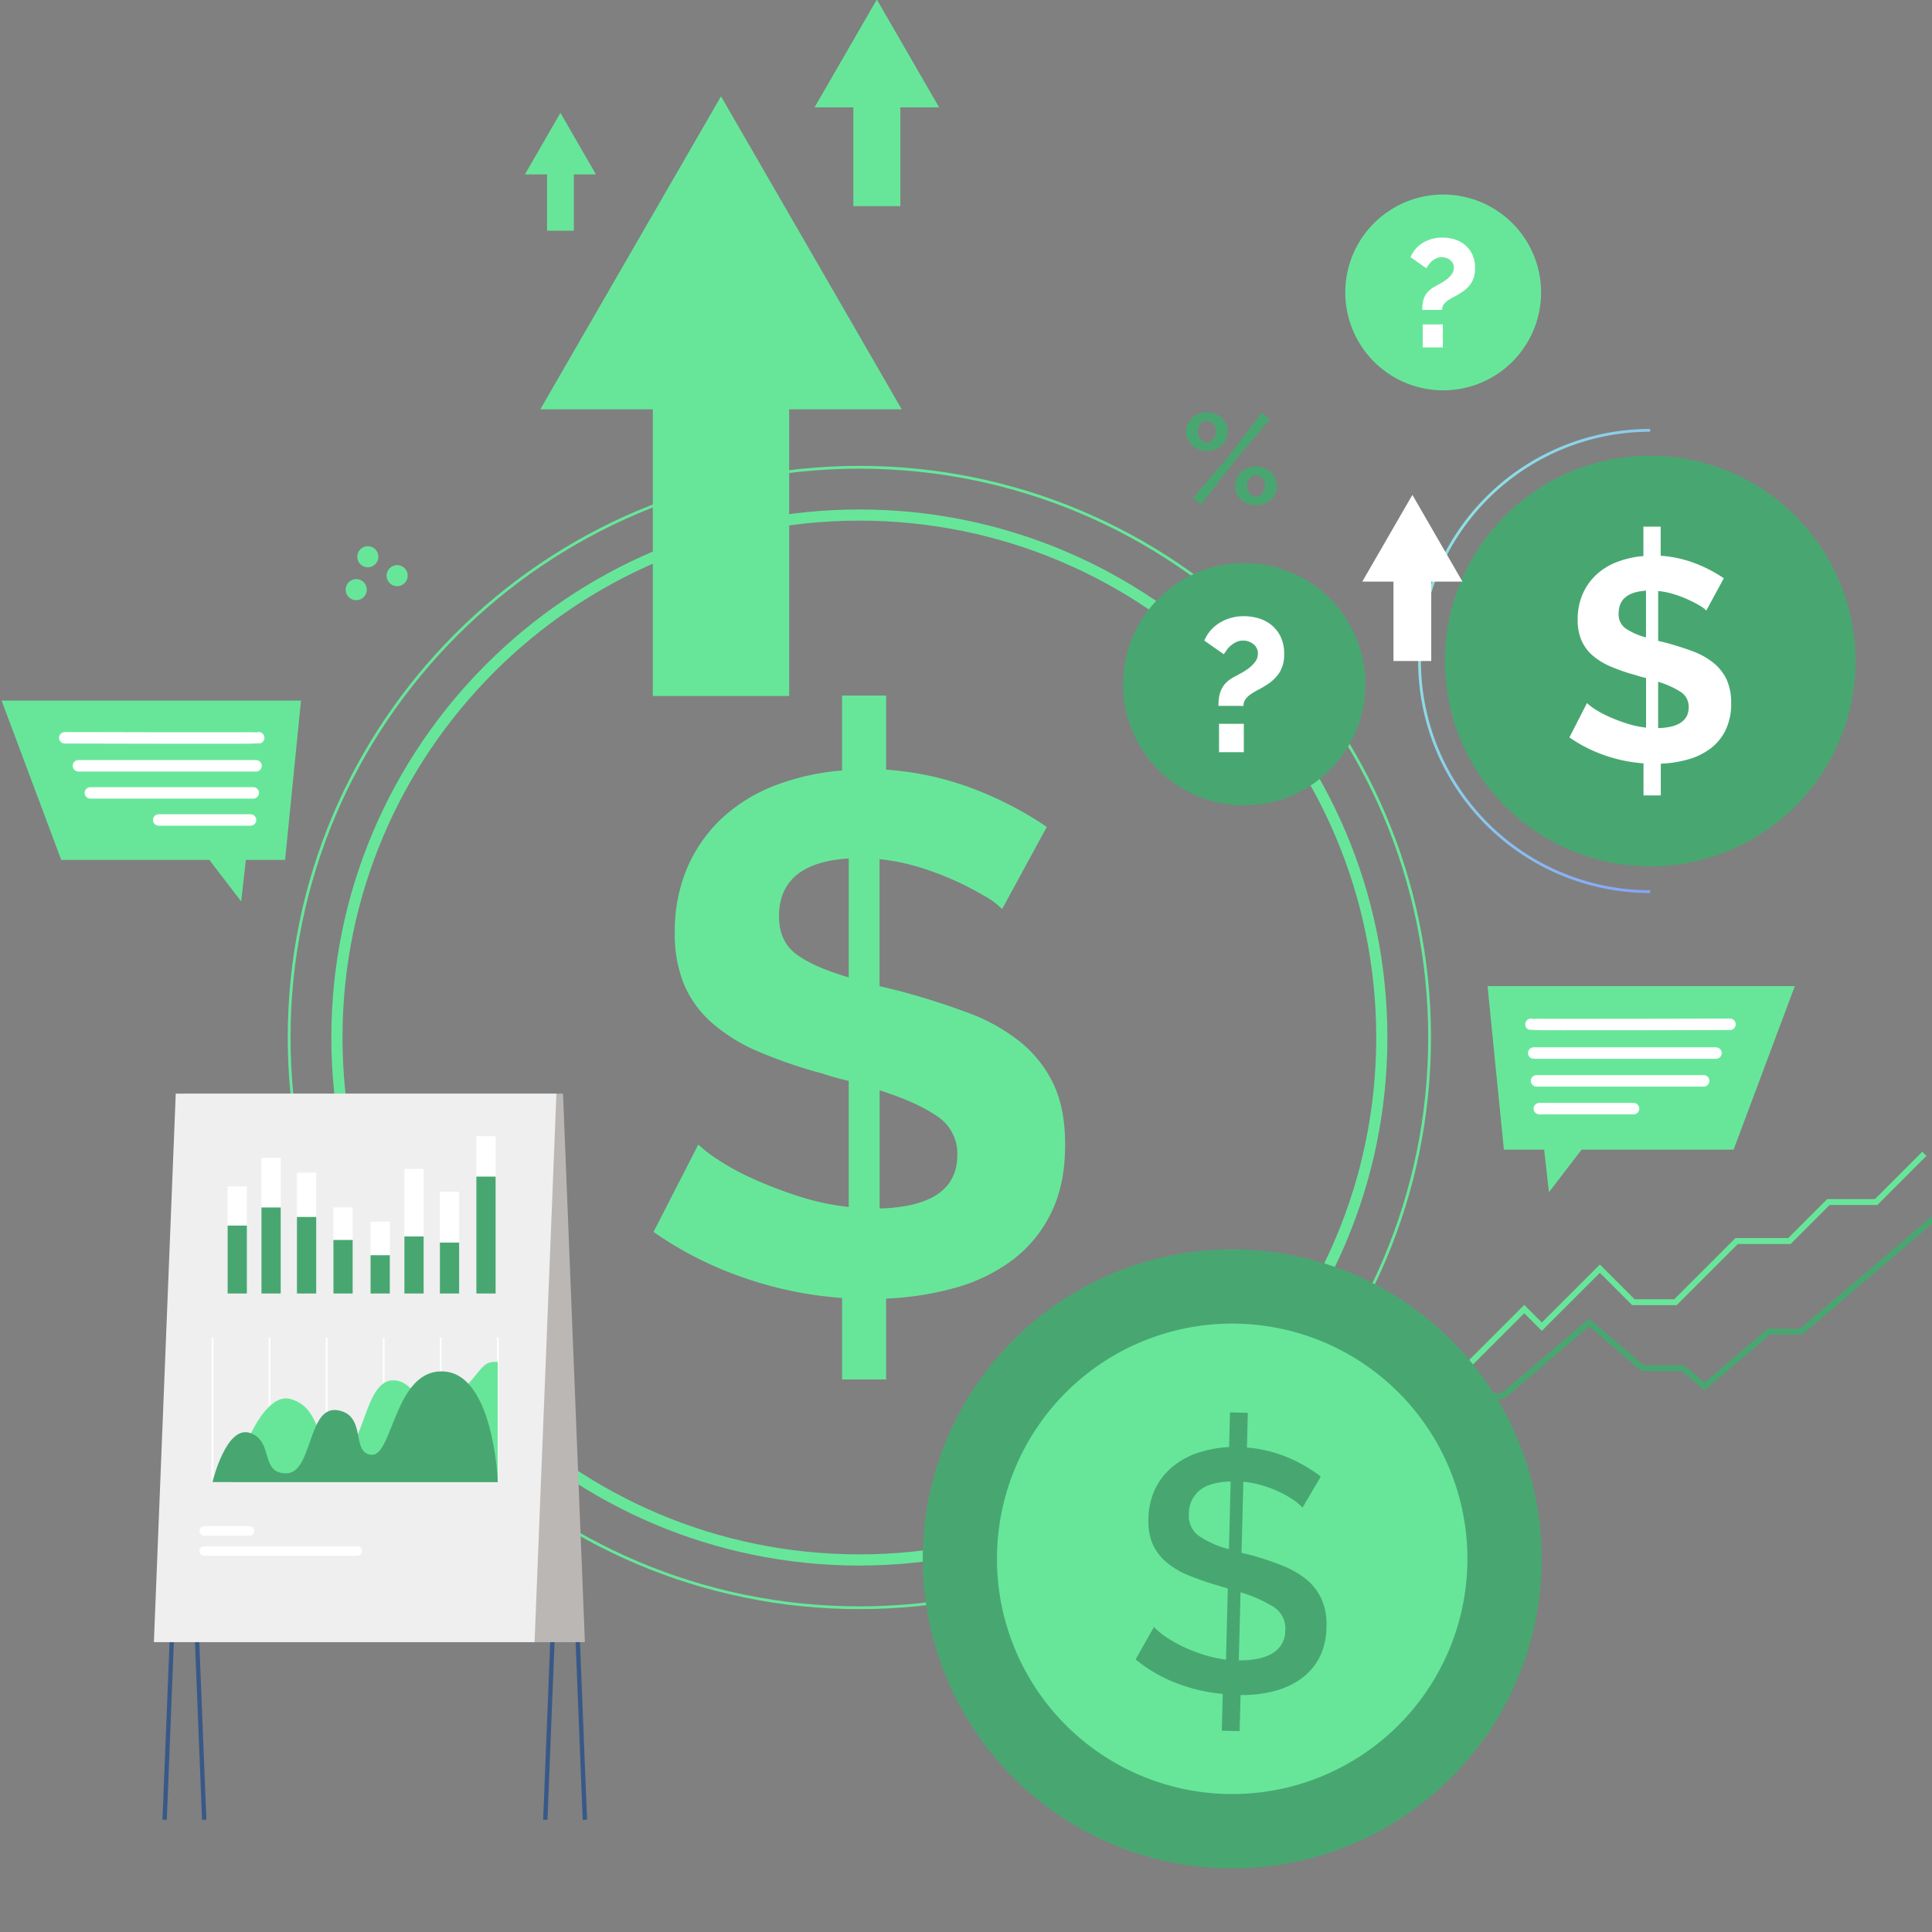 <svg xmlns="http://www.w3.org/2000/svg" xmlns:xlink="http://www.w3.org/1999/xlink" width="505" height="505" viewBox="0 0 505 505">
  <rect x="0" y="0" width="505" height="505" fill="#808080" stroke="none"/>
  <defs>
    <linearGradient id="linear-gradient" x1="0.29" y1="0.126" x2="1.2" y2="0.944" gradientUnits="objectBoundingBox">
      <stop offset="0" stop-color="#8ee0e4"/>
      <stop offset="1" stop-color="#879cfb"/>
    </linearGradient>
    <clipPath id="clip-timeline_illustration_svg">
      <rect width="505" height="505"/>
    </clipPath>
  </defs>
  <g id="timeline_illustration_svg" clip-path="url(#clip-timeline_illustration_svg)">
    <rect width="505" height="505" fill="none"/>
    <g id="Group_6253" data-name="Group 6253" transform="translate(-339 -5592)">
      <g id="Group_6090" data-name="Group 6090" transform="translate(339.418 5775.129)">
        <path id="Union_9" data-name="Union 9" d="M54.3,41.636H15.586L0,0H78.262L74.1,41.636H63.848L62.623,52.493Z" transform="translate(0 0)" fill="#67e69a"/>
        <path id="Path_3845" data-name="Path 3845" d="M500.629,201.41c-.426.139-50.689,0-50.689,0" transform="translate(-433.425 -191.689)" fill="none" stroke="#fff" stroke-linecap="round" stroke-miterlimit="10" stroke-width="3"/>
        <line id="Line_69" data-name="Line 69" x1="46.418" transform="translate(20.082 17.041)" fill="none" stroke="#fff" stroke-linecap="round" stroke-miterlimit="10" stroke-width="3"/>
        <line id="Line_70" data-name="Line 70" x1="42.571" transform="translate(23.209 24.123)" fill="none" stroke="#fff" stroke-linecap="round" stroke-miterlimit="10" stroke-width="3"/>
        <line id="Line_71" data-name="Line 71" x1="23.998" transform="translate(41.07 31.204)" fill="none" stroke="#fff" stroke-linecap="round" stroke-miterlimit="10" stroke-width="3"/>
      </g>
      <path id="Path_3880" data-name="Path 3880" d="M311.542,611.671c-76.106,0-138.022-61.916-138.022-138.022S235.436,335.63,311.542,335.63s138.014,61.916,138.014,138.018S387.645,611.671,311.542,611.671Zm0-273.125c-74.5,0-135.107,60.607-135.107,135.1s60.607,135.107,135.107,135.107,135.1-60.607,135.1-135.107S386.045,338.545,311.542,338.545Z" transform="translate(252.088 5389.54)" fill="#67e69a"/>
      <path id="Path_3881" data-name="Path 3881" d="M293.15,604.672c-82.392,0-149.42-67.027-149.42-149.416S210.757,305.84,293.15,305.84s149.412,67.016,149.412,149.416S375.534,604.672,293.15,604.672Zm0-298.1c-81.987,0-148.689,66.7-148.689,148.685s66.71,148.689,148.689,148.689,148.685-66.7,148.685-148.689S375.133,306.571,293.15,306.571Z" transform="translate(270.48 5407.932)" fill="#67e69a"/>
      <path id="Path_3882" data-name="Path 3882" d="M484.754,518.573a18.866,18.866,0,0,0-4.316-3.26,80.393,80.393,0,0,0-7.48-3.933,78.136,78.136,0,0,0-9.5-3.642,54.478,54.478,0,0,0-10.74-2.208v33.183l4.794,1.148q9.967,2.678,18.128,5.739a48.948,48.948,0,0,1,13.808,7.652,31.754,31.754,0,0,1,8.727,11.026q3.061,6.431,3.061,15.824,0,10.556-3.738,18.032a34.089,34.089,0,0,1-10.166,12.274,45.216,45.216,0,0,1-14.963,7.193,78.235,78.235,0,0,1-17.932,2.782v21.142h-11.5v-21.3a99.592,99.592,0,0,1-26.181-5.467,94.644,94.644,0,0,1-23.109-11.8l11.7-22.826a37.254,37.254,0,0,0,5.272,4.029,63.867,63.867,0,0,0,9.014,4.89,113.3,113.3,0,0,0,11.7,4.507,65.454,65.454,0,0,0,13.334,2.877V563.475q-1.722-.384-3.443-.865t-3.443-1.052a124.264,124.264,0,0,1-16.976-5.85,44.8,44.8,0,0,1-11.987-7.48,27.975,27.975,0,0,1-7.212-10,34.53,34.53,0,0,1-2.4-13.521,41.932,41.932,0,0,1,3.359-17.167,38.458,38.458,0,0,1,9.2-12.928,42.958,42.958,0,0,1,13.9-8.44,63.087,63.087,0,0,1,17.263-3.826V462.76h11.509v19.375a79.2,79.2,0,0,1,23.3,5.177,93.554,93.554,0,0,1,18.7,9.783Zm-58.308,1.913q0,6.5,4.507,9.875t13.716,6.053V505.339q-18.223,1.152-18.223,15.155Zm46.608,62.341a11.645,11.645,0,0,0-5.356-10.166q-5.356-3.661-14.96-6.715V596.83Q473.05,596.252,473.054,582.827Z" transform="translate(116.179 5311.05)" fill="#67e69a"/>
      <path id="Path_3883" data-name="Path 3883" d="M777.735,403.9A31.668,31.668,0,1,1,746.07,372.24,31.669,31.669,0,0,1,777.735,403.9Z" transform="translate(-81.853 5366.937)" fill="#48a771"/>
      <path id="Path_3884" data-name="Path 3884" d="M773.632,431.966a15.262,15.262,0,0,1,.149-2.177,7.658,7.658,0,0,1,.57-2,6.244,6.244,0,0,1,1.213-1.806,7.954,7.954,0,0,1,2.078-1.53c.425-.233.995-.539,1.7-.918a17.116,17.116,0,0,0,2.078-1.308,8.646,8.646,0,0,0,1.756-1.706,3.442,3.442,0,0,0,.765-2.154,3.03,3.03,0,0,0-1.19-2.544,4.319,4.319,0,0,0-2.72-.918,4.029,4.029,0,0,0-1.756.383,6.861,6.861,0,0,0-1.385.891,5.869,5.869,0,0,0-1.064,1.148c-.3.429-.559.807-.792,1.148l-5.1-3.562a9.893,9.893,0,0,1,4.082-4.7,12,12,0,0,1,6.309-1.68,13.422,13.422,0,0,1,3.757.543,9.565,9.565,0,0,1,3.363,1.729,9.014,9.014,0,0,1,2.426,3.061,10.12,10.12,0,0,1,.937,4.549,8.938,8.938,0,0,1-1.148,4.725,10.475,10.475,0,0,1-3.443,3.34,21.936,21.936,0,0,1-2.1,1.236,19.8,19.8,0,0,0-1.955,1.148,5.621,5.621,0,0,0-1.435,1.335,2.92,2.92,0,0,0-.543,1.783Zm.149,12.117v-7.419h6.481v7.419Z" transform="translate(-116.143 5344.534)" fill="#fff"/>
      <path id="Path_3885" data-name="Path 3885" d="M1041.619,352.556A53.659,53.659,0,1,1,987.962,298.9a53.66,53.66,0,0,1,53.657,53.656Z" transform="translate(-217.619 5412.217)" fill="#48a771"/>
      <path id="Path_3886" data-name="Path 3886" d="M976.665,401.92a60.655,60.655,0,1,1-.008-121.31v.731a59.924,59.924,0,1,0,0,119.849Z" transform="translate(-206.321 5423.51)" fill="url(#linear-gradient)"/>
      <path id="Path_3887" data-name="Path 3887" d="M1055.143,369.291a7.385,7.385,0,0,0-1.7-1.282,30.815,30.815,0,0,0-2.938-1.53,29.785,29.785,0,0,0-3.73-1.431,21.342,21.342,0,0,0-4.209-.868v13.039l1.886.452q3.914,1.056,7.12,2.261a19.28,19.28,0,0,1,5.425,3.015,12.531,12.531,0,0,1,3.443,4.331,14.491,14.491,0,0,1,1.2,6.217,15.686,15.686,0,0,1-1.469,7.086,13.39,13.39,0,0,1-3.99,4.821,17.75,17.75,0,0,1-5.881,2.827,30.746,30.746,0,0,1-7.047,1.094v8.287h-4.518V409.23a39.242,39.242,0,0,1-10.288-2.146,37.3,37.3,0,0,1-9.079-4.637l4.591-8.968a14.392,14.392,0,0,0,2.074,1.584,24.9,24.9,0,0,0,3.543,1.913,43.659,43.659,0,0,0,4.591,1.771,25.9,25.9,0,0,0,5.238,1.148v-12.97c-.452-.1-.9-.214-1.358-.341s-.9-.264-1.354-.413a48.449,48.449,0,0,1-6.669-2.3,17.55,17.55,0,0,1-4.71-2.938,10.984,10.984,0,0,1-2.827-3.922,13.559,13.559,0,0,1-.964-5.307,16.474,16.474,0,0,1,1.316-6.745,15.119,15.119,0,0,1,3.619-5.085,16.779,16.779,0,0,1,5.463-3.317,24.834,24.834,0,0,1,6.783-1.507V347.36h4.518v7.61a31.134,31.134,0,0,1,9.159,2.035,36.58,36.58,0,0,1,7.346,3.845Zm-22.91.765a4.535,4.535,0,0,0,1.771,3.88,17.338,17.338,0,0,0,5.387,2.372V364.1q-7.155.436-7.155,5.942Zm18.311,24.486a4.568,4.568,0,0,0-2.108-3.994,23.327,23.327,0,0,0-5.88-2.636v12.109q7.989-.21,7.989-5.486Z" transform="translate(-270.142 5382.298)" fill="#fff"/>
      <path id="Path_3901" data-name="Path 3901" d="M2556.249,995.815l-1-1.175,16.59-14.133h10.078l22.86-19.478,14.3,12.182h10.544l5.33,4.538,16.559-14.106h8.4l34.847-29.682,1,1.171-35.276,30.057h-8.406l-17.125,14.588-5.9-5.023h-10.544l-13.731-11.7-22.294,18.992H2572.41Z" transform="translate(-1850.415 4975.646)" fill="#48a771"/>
      <path id="Path_3902" data-name="Path 3902" d="M2554.875,949.569h-5.735v-1.542h5.093l8.612-8.612,6.259,6.259,14.956-14.952,4.6,4.6,15.166-15.162,9.087,9.087h10.357l15.989-15.993h13.793l10.192-10.192h12.48L2688.1,890.68l1.09,1.09L2676.362,904.6h-12.481l-10.192,10.2H2639.9l-15.993,15.989h-11.635l-8.448-8.448L2588.659,937.5l-4.6-4.6L2569.1,947.859l-6.259-6.263Z" transform="translate(-1846.642 5002.366)" fill="#67e69a"/>
      <path id="Path_3903" data-name="Path 3903" d="M762.861,279.365a5.808,5.808,0,0,1-2.162-.383,5.5,5.5,0,0,1-1.729-1.083,5.137,5.137,0,0,1-1.148-1.6,4.569,4.569,0,0,1-.432-1.974,4.618,4.618,0,0,1,.432-1.963,4.974,4.974,0,0,1,1.148-1.6,5.6,5.6,0,0,1,1.729-1.064,6.019,6.019,0,0,1,4.3,0,5.626,5.626,0,0,1,1.745,1.064,5.022,5.022,0,0,1,1.148,1.6,4.619,4.619,0,0,1,.432,1.963,4.57,4.57,0,0,1-.432,1.974,5.2,5.2,0,0,1-1.148,1.6A5.532,5.532,0,0,1,765,278.982a5.854,5.854,0,0,1-2.143.383Zm-3.627,12.3,9.374-10.935,8.643-11.367,2.028,1.794L770.2,281.89l-8.941,11.566Zm3.627-14.539a1.814,1.814,0,0,0,.911-.233,2.774,2.774,0,0,0,1.263-1.53,3.193,3.193,0,0,0,.184-1.079,2.946,2.946,0,0,0-.7-1.978,2.127,2.127,0,0,0-1.66-.815,1.833,1.833,0,0,0-.918.233,2.821,2.821,0,0,0-.746.612,2.853,2.853,0,0,0-.516.88,3.06,3.06,0,0,0-.18,1.067,3,3,0,0,0,.7,1.993,2.1,2.1,0,0,0,1.664.865Zm12.825,16.417a5.8,5.8,0,0,1-2.158-.383,5.67,5.67,0,0,1-1.729-1.064,4.971,4.971,0,0,1-1.148-1.58,4.733,4.733,0,0,1,0-3.952,5.134,5.134,0,0,1,1.148-1.6,5.5,5.5,0,0,1,1.729-1.083,6.06,6.06,0,0,1,4.32,0,5.713,5.713,0,0,1,1.745,1.083,4.793,4.793,0,0,1,1.148,1.6,4.89,4.89,0,0,1,0,3.952,4.66,4.66,0,0,1-1.148,1.58,5.891,5.891,0,0,1-1.745,1.064,5.809,5.809,0,0,1-2.162.4Zm0-2.227a1.816,1.816,0,0,0,.914-.233,2.779,2.779,0,0,0,.765-.612,2.82,2.82,0,0,0,.513-.884,3.2,3.2,0,0,0,0-2.177,3.242,3.242,0,0,0-.513-.9,2.357,2.357,0,0,0-.765-.6,2,2,0,0,0-.9-.214,1.813,1.813,0,0,0-.911.233,2.794,2.794,0,0,0-.765.616,2.719,2.719,0,0,0-.516.9,3.2,3.2,0,0,0-.184,1.079,2.95,2.95,0,0,0,.7,1.978,2.116,2.116,0,0,0,1.661.83Z" transform="translate(-108.395 5430.486)" fill="#48a771"/>
      <path id="Path_3908" data-name="Path 3908" d="M2062.659,370.619,2015.42,288.8l-47.24,81.819h29.414v74.928h35.646V370.619Z" transform="translate(-1487.956 5328.378)" fill="#67e69a"/>
      <path id="Path_3910" data-name="Path 3910" d="M2188.115,250.854l-16.279-28.194-16.276,28.194H2165.7v25.814h12.281V250.854Z" transform="translate(-1603.645 5369.212)" fill="#67e69a"/>
      <path id="Path_3913" data-name="Path 3913" d="M1012.255,146.067a25.587,25.587,0,1,1-25.587-25.587A25.587,25.587,0,0,1,1012.255,146.067Z" transform="translate(-270.438 5522.374)" fill="#67e69a"/>
      <path id="Path_3914" data-name="Path 3914" d="M977.114,147.948a12.537,12.537,0,0,1,.118-1.762,6.161,6.161,0,0,1,.46-1.617,4.767,4.767,0,0,1,.986-1.46,6.271,6.271,0,0,1,1.67-1.236l1.315-.736a16.419,16.419,0,0,0,1.683-1.065,7.444,7.444,0,0,0,1.42-1.381,2.827,2.827,0,0,0,.592-1.736,2.459,2.459,0,0,0-.96-2.064,3.511,3.511,0,0,0-2.2-.736,3.262,3.262,0,0,0-1.42.3,5.4,5.4,0,0,0-1.118.71,5.269,5.269,0,0,0-.855.947c-.25.342-.46.657-.644.92l-4.115-2.88a8.007,8.007,0,0,1,3.3-3.8,9.625,9.625,0,0,1,5.088-1.315,11.011,11.011,0,0,1,3.038.434,7.89,7.89,0,0,1,2.722,1.407,7.4,7.4,0,0,1,1.959,2.472,8.237,8.237,0,0,1,.762,3.682,7.168,7.168,0,0,1-.947,3.813,8.4,8.4,0,0,1-2.774,2.63,16.33,16.33,0,0,1-1.7,1,17.3,17.3,0,0,0-1.578.921,4.368,4.368,0,0,0-1.157,1.078,2.34,2.34,0,0,0-.447,1.446Zm.118,9.783v-6h5.259v6Z" transform="translate(-266.354 5525.07)" fill="#fff"/>
      <path id="Path_3915" data-name="Path 3915" d="M2642.548,319.118l-13.082-22.668-13.1,22.668h8.153V339.88h9.874V319.118Z" transform="translate(-1921.283 5424.902)" fill="#fff"/>
      <path id="Path_3954" data-name="Path 3954" d="M80.893,0A80.893,80.893,0,1,1,0,80.893,80.893,80.893,0,0,1,80.893,0Z" transform="translate(563.692 6059.482) rotate(-76.64)" fill="#48a771"/>
      <path id="Path_3918" data-name="Path 3918" d="M628.276,952.768a61.483,61.483,0,1,1,60.94,62.023A61.483,61.483,0,0,1,628.276,952.768Z" transform="translate(-28.678 5046.144)" fill="#67e69a"/>
      <path id="Path_3919" data-name="Path 3919" d="M766.616,977.4a12.315,12.315,0,0,0-2.33-1.993,27.242,27.242,0,0,0-3.585-2.066,29.6,29.6,0,0,0-4.492-1.733,26.166,26.166,0,0,0-5.047-.979l-.474,18.579,1.7.383a79.762,79.762,0,0,1,8.685,2.827,25.033,25.033,0,0,1,6.5,3.669,14.229,14.229,0,0,1,4.017,5.192,16.357,16.357,0,0,1,1.293,7.354,17.77,17.77,0,0,1-1.913,8.08,15.845,15.845,0,0,1-4.855,5.49,21.206,21.206,0,0,1-7.086,3.187,34.177,34.177,0,0,1-8.6.991l-.241,9.427-4.668-.119.245-9.607a45.151,45.151,0,0,1-12.243-2.873A38.646,38.646,0,0,1,723,1017.061l4.8-8.5a15.984,15.984,0,0,0,2.812,2.406,33.025,33.025,0,0,0,4.335,2.537,40.79,40.79,0,0,0,5.467,2.2,35.41,35.41,0,0,0,6.21,1.416l.471-18.583c-.356-.126-.727-.241-1.113-.34a11.2,11.2,0,0,1-1.113-.344A76.317,76.317,0,0,1,736.632,995a20.847,20.847,0,0,1-5.793-3.516,13.26,13.26,0,0,1-3.443-4.714,15.293,15.293,0,0,1-1.048-6.451,18.994,18.994,0,0,1,1.726-7.771,17.141,17.141,0,0,1,4.492-5.77,20.449,20.449,0,0,1,6.607-3.692,30.307,30.307,0,0,1,8.256-1.53l.233-9.068,4.668.119-.233,9.068a34.624,34.624,0,0,1,10.713,2.609,38.863,38.863,0,0,1,8.586,4.974Zm-29.682,1.576a6.528,6.528,0,0,0,2.506,5.739,25.137,25.137,0,0,0,7.946,3.524l.452-17.684q-5.479.134-8.142,2.353a7.8,7.8,0,0,0-2.778,6.068Zm25.183,30.466a6.642,6.642,0,0,0-2.988-6.052,33.714,33.714,0,0,0-8.708-3.86l-.452,17.776q5.739.057,8.9-1.913a6.719,6.719,0,0,0,3.237-5.95Z" transform="translate(-87.162 5008.69)" fill="#48a771"/>
      <path id="Path_3897" data-name="Path 3897" d="M1810.695,1114.824l-1.132-.046,5.689-142.786h-98.373l-5.689,142.832-1.129-.046L1715.8,970.86H1816.43Z" transform="translate(-1328.592 4952.864)" fill="#385988"/>
      <path id="Path_3898" data-name="Path 3898" d="M1827.347,1114.824l-5.689-142.832h-98.373l5.689,142.786-1.129.046L1722.11,970.86h100.635l5.735,143.918Z" transform="translate(-1336.032 4952.864)" fill="#385988"/>
      <path id="Path_3899" data-name="Path 3899" d="M1729.352,994.355h99.506l-5.712-143.375H1723.64Z" transform="translate(-1336.977 5026.877)" fill="#bbb7b5"/>
      <path id="Path_3909" data-name="Path 3909" d="M1976.244,316.187l-9.282-16.077-9.282,16.077h5.781v14.722h7.005V316.187Z" transform="translate(-1481.474 5321.395)" fill="#67e69a"/>
      <path id="Path_3890" data-name="Path 3890" d="M196.608,362.594a2.751,2.751,0,1,1-1.393-1.582A2.755,2.755,0,0,1,196.608,362.594Z" transform="translate(241.143 5374.043)" fill="#67e69a"/>
      <path id="Path_3891" data-name="Path 3891" d="M216.638,375.514a2.751,2.751,0,1,1-1.393-1.582,2.755,2.755,0,0,1,1.393,1.582Z" transform="translate(228.777 5366.066)" fill="#67e69a"/>
      <path id="Path_3892" data-name="Path 3892" d="M188.69,385.069a2.755,2.755,0,1,1-3.5-1.71A2.755,2.755,0,0,1,188.69,385.069Z" transform="translate(246.032 5360.164)" fill="#67e69a"/>
      <path id="Path_3900" data-name="Path 3900" d="M1803.706,994.355H1704.2l5.712-143.375h99.5Z" transform="translate(-1324.974 5026.877)" fill="#efefef"/>
      <rect id="Rectangle_717" data-name="Rectangle 717" width="5.039" height="27.999" transform="translate(398.493 5902.11)" fill="#fff"/>
      <rect id="Rectangle_718" data-name="Rectangle 718" width="5.039" height="35.463" transform="translate(407.339 5894.649)" fill="#fff"/>
      <rect id="Rectangle_719" data-name="Rectangle 719" width="5.035" height="31.557" transform="translate(416.617 5898.552)" fill="#fff"/>
      <rect id="Rectangle_720" data-name="Rectangle 720" width="5.035" height="22.489" transform="translate(426.15 5907.619)" fill="#fff"/>
      <rect id="Rectangle_721" data-name="Rectangle 721" width="5.035" height="18.782" transform="translate(435.857 5911.327)" fill="#fff"/>
      <rect id="Rectangle_722" data-name="Rectangle 722" width="5.035" height="32.601" transform="translate(444.7 5897.507)" fill="#fff"/>
      <rect id="Rectangle_723" data-name="Rectangle 723" width="5.035" height="26.621" transform="translate(453.981 5903.487)" fill="#fff"/>
      <rect id="Rectangle_724" data-name="Rectangle 724" width="5.035" height="41.125" transform="translate(463.516 5888.983)" fill="#fff"/>
      <rect id="Rectangle_725" data-name="Rectangle 725" width="5.039" height="17.756" transform="translate(398.493 5912.353)" fill="#48a771"/>
      <rect id="Rectangle_726" data-name="Rectangle 726" width="5.039" height="22.489" transform="translate(407.339 5907.619)" fill="#48a771"/>
      <rect id="Rectangle_727" data-name="Rectangle 727" width="5.035" height="20.014" transform="translate(416.617 5910.095)" fill="#48a771"/>
      <rect id="Rectangle_728" data-name="Rectangle 728" width="5.035" height="13.999" transform="translate(426.15 5916.109)" fill="#48a771"/>
      <rect id="Rectangle_729" data-name="Rectangle 729" width="5.035" height="10.009" transform="translate(435.857 5920.1)" fill="#48a771"/>
      <rect id="Rectangle_730" data-name="Rectangle 730" width="5.035" height="14.914" transform="translate(444.7 5915.195)" fill="#48a771"/>
      <rect id="Rectangle_731" data-name="Rectangle 731" width="5.035" height="13.311" transform="translate(453.981 5916.798)" fill="#48a771"/>
      <rect id="Rectangle_732" data-name="Rectangle 732" width="5.035" height="30.562" transform="translate(463.516 5899.547)" fill="#48a771"/>
      <rect id="Rectangle_733" data-name="Rectangle 733" width="0.459" height="37.77" transform="translate(394.315 5941.625)" fill="#fff"/>
      <rect id="Rectangle_734" data-name="Rectangle 734" width="0.459" height="37.77" transform="translate(409.233 5941.625)" fill="#fff"/>
      <rect id="Rectangle_735" data-name="Rectangle 735" width="0.459" height="37.77" transform="translate(424.146 5941.625)" fill="#fff"/>
      <rect id="Rectangle_736" data-name="Rectangle 736" width="0.459" height="37.77" transform="translate(439.064 5941.625)" fill="#fff"/>
      <rect id="Rectangle_737" data-name="Rectangle 737" width="0.459" height="37.77" transform="translate(453.977 5941.625)" fill="#fff"/>
      <rect id="Rectangle_738" data-name="Rectangle 738" width="0.459" height="37.77" transform="translate(468.891 5941.625)" fill="#fff"/>
      <path id="Path_3904" data-name="Path 3904" d="M105.89,949.362s6.634-24.249,15.335-21.678,5.915,13.751,13.081,13.751c6.026,0,6.03-18.889,13.731-18.675s7.025,14.191,15.633,5.207,7.189-10.047,11.608-10.047v31.442Z" transform="translate(293.843 5030.034)" fill="#67e69a"/>
      <path id="Path_3905" data-name="Path 3905" d="M92.33,953.416s3.551-14.96,9.821-12.84,2.491,10.556,9.446,10.556,5.529-17.737,13.391-16.5,3.378,11.363,8.964,11.65,6-22.715,18.981-21.77,13.984,28.9,13.984,28.9Z" transform="translate(302.214 5025.979)" fill="#48a771"/>
      <path id="Path_3906" data-name="Path 3906" d="M124.651,1046.428H84.681a1.247,1.247,0,0,1-1.251-1.251h0a1.247,1.247,0,0,1,1.251-1.247h39.97a1.247,1.247,0,0,1,1.251,1.247h0a1.247,1.247,0,0,1-1.251,1.251Z" transform="translate(307.71 4952.235)" fill="#fff"/>
      <path id="Path_3907" data-name="Path 3907" d="M96.465,1032.688H84.681a1.247,1.247,0,0,1-1.251-1.247h0a1.251,1.251,0,0,1,1.251-1.251H96.465a1.255,1.255,0,0,1,1.251,1.251h0A1.251,1.251,0,0,1,96.465,1032.688Z" transform="translate(307.71 4960.717)" fill="#fff"/>
      <path id="Path_3922" data-name="Path 3922" d="M315.88,912.06Z" transform="translate(164.218 5033.651)" fill="#363957"/>
      <g id="Group_6089" data-name="Group 6089" transform="translate(727.826 5849.766)">
        <path id="Union_3" data-name="Union 3" d="M14.793,42.727H4.272L0,0H80.314L64.32,42.727H24.591l-8.54,11.142Z" transform="translate(0)" fill="#67e69a"/>
        <path id="Path_3845-2" data-name="Path 3845" d="M449.94,201.41c.437.143,52.018,0,52.018,0" transform="translate(-438.591 -191.435)" fill="none" stroke="#fff" stroke-linecap="round" stroke-miterlimit="10" stroke-width="3"/>
        <line id="Line_69-2" data-name="Line 69" x2="47.635" transform="translate(12.071 17.488)" fill="none" stroke="#fff" stroke-linecap="round" stroke-miterlimit="10" stroke-width="3"/>
        <line id="Line_70-2" data-name="Line 70" x2="43.688" transform="translate(12.81 24.755)" fill="none" stroke="#fff" stroke-linecap="round" stroke-miterlimit="10" stroke-width="3"/>
        <line id="Line_71-2" data-name="Line 71" x2="24.627" transform="translate(13.541 32.021)" fill="none" stroke="#fff" stroke-linecap="round" stroke-miterlimit="10" stroke-width="3"/>
      </g>
    </g>
  </g>
</svg>
